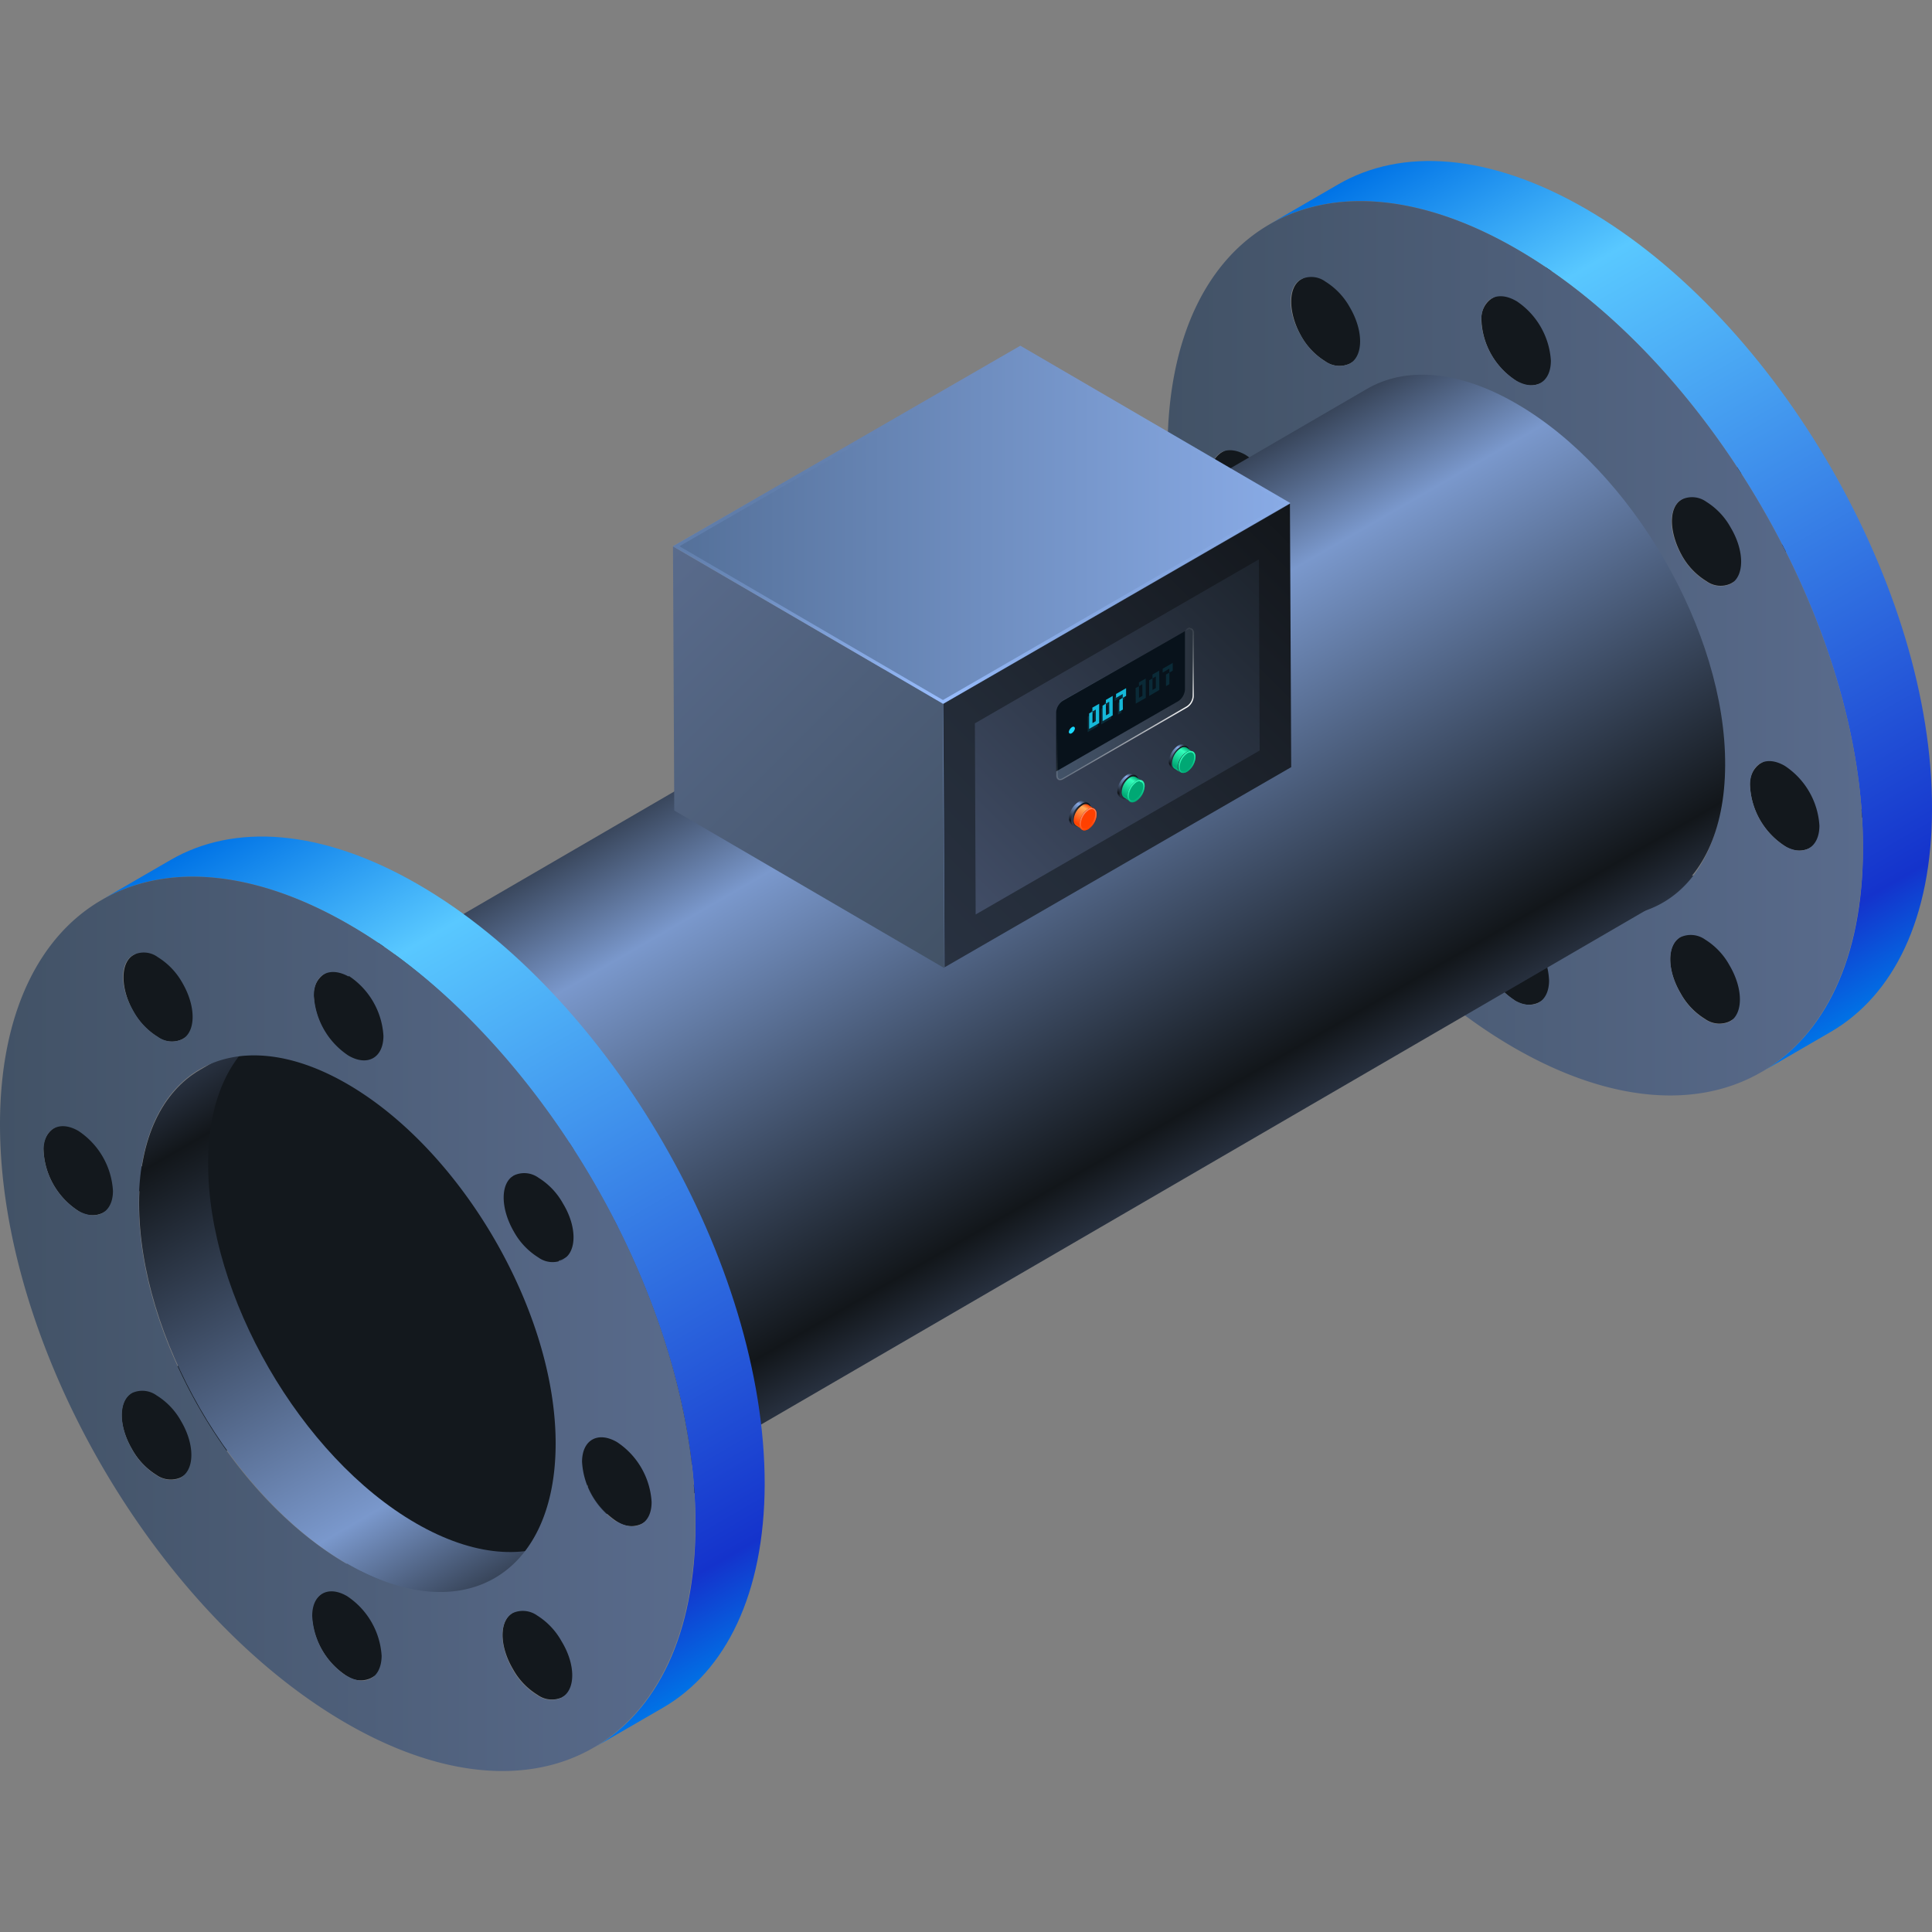 <svg xmlns="http://www.w3.org/2000/svg" xmlns:xlink="http://www.w3.org/1999/xlink" viewBox="0 0 150 150"><rect x="0" y="0" width="150" height="150" fill="#808080" stroke="none"/><defs><style>.cls-1,.cls-2{fill:none;}.cls-2{stroke:#fff;stroke-miterlimit:10;stroke-width:0.1px;}.cls-3{isolation:isolate;}.cls-4{opacity:0;}.cls-5{fill:#000714;}.cls-6{opacity:0.1;fill:url(#新建图案);}.cls-7{fill:#13181d;}.cls-8{fill:url(#未命名的渐变_115);}.cls-9{fill:url(#未命名的渐变_100);}.cls-10{fill:url(#未命名的渐变_168);}.cls-11{fill:url(#未命名的渐变_115-2);}.cls-12{fill:url(#未命名的渐变_113);}.cls-13{fill:url(#未命名的渐变_100-2);}.cls-14{fill:url(#未命名的渐变_168-2);}.cls-15{fill:url(#未命名的渐变_107);}.cls-16{fill:url(#未命名的渐变_53);}.cls-17{fill:url(#未命名的渐变_35);}.cls-18{fill:url(#未命名的渐变_107-2);}.cls-19{fill:url(#未命名的渐变_103);}.cls-20{fill:url(#未命名的渐变_7944);}.cls-21{fill:url(#未命名的渐变_37);}.cls-22{fill:url(#未命名的渐变_35-2);}.cls-23{fill:url(#未命名的渐变_107-3);}.cls-24{fill:url(#未命名的渐变_179);}.cls-25{fill:url(#未命名的渐变_132);}.cls-26{fill:url(#未命名的渐变_123);}.cls-27{fill:url(#未命名的渐变_35-3);}.cls-28{fill:url(#未命名的渐变_107-4);}.cls-29{fill:url(#未命名的渐变_179-2);}.cls-30{fill:url(#未命名的渐变_132-2);}.cls-31{fill:url(#未命名的渐变_123-2);}.cls-32{fill:url(#未命名的渐变_126);}.cls-33{fill:url(#未命名的渐变_13);}.cls-34{fill:url(#未命名的渐变_42);}.cls-35{fill:url(#未命名的渐变_66);}.cls-36{fill:#08121b;}.cls-37{opacity:0.15;}.cls-38{fill:#15b8d9;}.cls-39{mix-blend-mode:overlay;}.cls-40{fill:url(#未命名的渐变_18);}.cls-41{fill:#19d9ff;}.cls-42{opacity:0.2;}</style><pattern id="新建图案" data-name="新建图案" width="18.57" height="32.16" patternTransform="translate(2594.56 790.05)" patternUnits="userSpaceOnUse" viewBox="0 0 18.57 32.16"><rect class="cls-1" width="18.57" height="32.16"/><polyline class="cls-2" points="18.57 21.44 18.57 32.16 18.57 42.88"/><polyline class="cls-2" points="9.29 26.8 18.57 32.16 27.85 37.51 27.85 37.52"/><polyline class="cls-2" points="9.29 37.52 9.29 37.51 18.57 32.16 27.85 26.8"/><polygon class="cls-2" points="27.85 37.52 27.85 26.8 18.57 21.44 9.28 26.8 9.28 37.52 18.57 42.88 27.85 37.52"/><polyline class="cls-2" points="0 21.44 0 32.16 0 42.88"/><polyline class="cls-2" points="-9.28 26.8 0 32.16 9.28 37.51 9.28 37.52"/><polyline class="cls-2" points="-9.28 37.52 -9.28 37.51 0 32.16 9.28 26.8"/><polygon class="cls-2" points="9.28 37.52 9.28 26.8 0 21.44 -9.29 26.8 -9.29 37.52 0 42.88 9.28 37.52"/><polyline class="cls-2" points="18.57 10.72 27.85 16.08 37.13 21.43 37.13 21.44"/><polyline class="cls-2" points="18.57 21.44 18.57 21.43 27.85 16.08 37.13 10.72"/><polygon class="cls-2" points="37.14 21.44 37.14 10.72 27.85 5.36 18.57 10.72 18.57 21.44 27.85 26.8 37.14 21.44"/><polyline class="cls-2" points="9.29 5.36 9.29 16.08 9.29 26.8"/><polyline class="cls-2" points="0.01 10.72 9.29 16.08 18.57 21.43 18.57 21.44"/><polyline class="cls-2" points="0.01 21.44 0.01 21.43 9.29 16.08 18.57 10.72"/><polygon class="cls-2" points="18.57 21.44 18.57 10.72 9.28 5.36 0 10.72 0 21.44 9.28 26.8 18.57 21.44"/><polyline class="cls-2" points="-18.56 10.72 -9.28 16.08 0 21.43 0 21.44"/><polyline class="cls-2" points="-18.56 21.44 -18.56 21.43 -9.28 16.08 0 10.72"/><polygon class="cls-2" points="0 21.44 0 10.72 -9.29 5.36 -18.57 10.72 -18.57 21.44 -9.29 26.8 0 21.44"/><polyline class="cls-2" points="18.57 -10.72 18.57 0 18.57 10.72"/><polyline class="cls-2" points="9.29 -5.36 18.57 0 27.85 5.35 27.85 5.36"/><polyline class="cls-2" points="9.29 5.36 9.29 5.35 18.57 0 27.85 -5.36"/><polygon class="cls-2" points="27.85 5.36 27.85 -5.36 18.57 -10.72 9.28 -5.36 9.28 5.36 18.57 10.72 27.85 5.36"/><polyline class="cls-2" points="0 -10.72 0 0 0 10.72"/><polyline class="cls-2" points="-9.28 -5.36 0 0 9.28 5.35 9.28 5.36"/><polyline class="cls-2" points="-9.28 5.36 -9.28 5.35 0 0 9.28 -5.36"/><polygon class="cls-2" points="9.28 5.36 9.28 -5.36 0 -10.72 -9.29 -5.36 -9.29 5.36 0 10.72 9.28 5.36"/></pattern><linearGradient id="未命名的渐变_115" x1="126.05" y1="71.84" x2="103.22" y2="32.3" gradientUnits="userSpaceOnUse"><stop offset="0" stop-color="#283140"/><stop offset="0.1" stop-color="#12161a"/><stop offset="0.8" stop-color="#7a98cc"/><stop offset="1" stop-color="#38455a"/></linearGradient><linearGradient id="未命名的渐变_100" x1="148.86" y1="76.25" x2="110.79" y2="10.33" gradientUnits="userSpaceOnUse"><stop offset="0" stop-color="#0073e6"/><stop offset="0.1" stop-color="#1433cc"/><stop offset="0.8" stop-color="#59c8ff"/><stop offset="1" stop-color="#0073e6"/></linearGradient><linearGradient id="未命名的渐变_168" x1="90.65" y1="50.33" x2="144.64" y2="50.33" gradientUnits="userSpaceOnUse"><stop offset="0" stop-color="#425266"/><stop offset="1" stop-color="#596b8c"/></linearGradient><linearGradient id="未命名的渐变_115-2" x1="91.14" y1="92.16" x2="68.06" y2="52.18" xlink:href="#未命名的渐变_115"/><linearGradient id="未命名的渐变_113" x1="35.39" y1="124.29" x2="12.57" y2="84.75" gradientUnits="userSpaceOnUse"><stop offset="0" stop-color="#38455a"/><stop offset="0.2" stop-color="#7a98cc"/><stop offset="0.9" stop-color="#12161a"/><stop offset="1" stop-color="#283140"/></linearGradient><linearGradient id="未命名的渐变_100-2" x1="58.2" y1="128.7" x2="20.14" y2="62.78" xlink:href="#未命名的渐变_100"/><linearGradient id="未命名的渐变_168-2" x1="0" y1="102.78" x2="53.98" y2="102.78" xlink:href="#未命名的渐变_168"/><linearGradient id="未命名的渐变_107" x1="383.84" y1="72.81" x2="352.44" y2="41.41" gradientTransform="matrix(-1, 0, 0, 1, 454.88, 0)" gradientUnits="userSpaceOnUse"><stop offset="0" stop-color="#283140"/><stop offset="0.34" stop-color="#232b37"/><stop offset="0.9" stop-color="#15191f"/><stop offset="1" stop-color="#12161a"/></linearGradient><linearGradient id="未命名的渐变_53" x1="380.53" y1="69.61" x2="355.75" y2="44.83" gradientTransform="matrix(-1, 0, 0, 1, 454.88, 0)" gradientUnits="userSpaceOnUse"><stop offset="0" stop-color="#414d66"/><stop offset="1" stop-color="#1d242d"/></linearGradient><linearGradient id="未命名的渐变_35" x1="83.09" y1="63.93" x2="84.12" y2="62.14" gradientUnits="userSpaceOnUse"><stop offset="0" stop-color="#283140"/><stop offset="0.1" stop-color="#12161a"/><stop offset="0.8" stop-color="#89abe6"/><stop offset="1" stop-color="#283140"/></linearGradient><linearGradient id="未命名的渐变_107-2" x1="83.24" y1="63.96" x2="84.67" y2="62.53" gradientTransform="matrix(1, 0, 0, 1, 0, 0)" xlink:href="#未命名的渐变_107"/><linearGradient id="未命名的渐变_103" x1="83.55" y1="64.12" x2="84.49" y2="62.48" gradientUnits="userSpaceOnUse"><stop offset="0" stop-color="#f50"/><stop offset="0.1" stop-color="#ff4000"/><stop offset="0.8" stop-color="#ffad5c"/><stop offset="1" stop-color="#ff4000"/></linearGradient><linearGradient id="未命名的渐变_7944" x1="83.82" y1="63.58" x2="85.14" y2="63.58" gradientUnits="userSpaceOnUse"><stop offset="0" stop-color="#ff4000"/><stop offset="1" stop-color="#ff4000"/></linearGradient><linearGradient id="未命名的渐变_37" x1="84.81" y1="64.15" x2="84.15" y2="63" gradientUnits="userSpaceOnUse"><stop offset="0" stop-color="#ff4000"/><stop offset="0.2" stop-color="#ff541a"/><stop offset="0.55" stop-color="#ff7242"/><stop offset="0.83" stop-color="#ff845a"/><stop offset="1" stop-color="#ff8b63"/></linearGradient><linearGradient id="未命名的渐变_35-2" x1="86.81" y1="61.81" x2="87.84" y2="60.02" xlink:href="#未命名的渐变_35"/><linearGradient id="未命名的渐变_107-3" x1="86.96" y1="61.83" x2="88.39" y2="60.4" gradientTransform="matrix(1, 0, 0, 1, 0, 0)" xlink:href="#未命名的渐变_107"/><linearGradient id="未命名的渐变_179" x1="87.27" y1="61.99" x2="88.22" y2="60.35" gradientUnits="userSpaceOnUse"><stop offset="0" stop-color="#00bf84"/><stop offset="0.1" stop-color="#00a874"/><stop offset="0.8" stop-color="#3fb"/><stop offset="1" stop-color="#00a874"/></linearGradient><linearGradient id="未命名的渐变_132" x1="87.54" y1="61.45" x2="88.87" y2="61.45" gradientUnits="userSpaceOnUse"><stop offset="0" stop-color="#00a874"/><stop offset="1" stop-color="#00a874"/></linearGradient><linearGradient id="未命名的渐变_123" x1="88.53" y1="62.02" x2="87.87" y2="60.88" gradientUnits="userSpaceOnUse"><stop offset="0" stop-color="#00a874"/><stop offset="0.12" stop-color="#08b680"/><stop offset="0.51" stop-color="#1fdea0"/><stop offset="0.81" stop-color="#2ef6b4"/><stop offset="1" stop-color="#3fb"/></linearGradient><linearGradient id="未命名的渐变_35-3" x1="90.76" y1="59.52" x2="91.8" y2="57.73" xlink:href="#未命名的渐变_35"/><linearGradient id="未命名的渐变_107-4" x1="90.91" y1="59.54" x2="92.34" y2="58.11" gradientTransform="matrix(1, 0, 0, 1, 0, 0)" xlink:href="#未命名的渐变_107"/><linearGradient id="未命名的渐变_179-2" x1="91.22" y1="59.7" x2="92.17" y2="58.06" xlink:href="#未命名的渐变_179"/><linearGradient id="未命名的渐变_132-2" x1="91.49" y1="59.16" x2="92.82" y2="59.16" xlink:href="#未命名的渐变_132"/><linearGradient id="未命名的渐变_123-2" x1="92.49" y1="59.73" x2="91.83" y2="58.59" xlink:href="#未命名的渐变_123"/><linearGradient id="未命名的渐变_126" x1="378.65" y1="72.24" x2="405.56" y2="45.33" gradientTransform="matrix(-1, 0, 0, 1, 454.88, 0)" xlink:href="#未命名的渐变_168"/><linearGradient id="未命名的渐变_13" x1="354.7" y1="40.74" x2="402.63" y2="40.74" gradientTransform="matrix(-1, 0, 0, 1, 454.88, 0)" gradientUnits="userSpaceOnUse"><stop offset="0" stop-color="#89abe6"/><stop offset="1" stop-color="#547099"/></linearGradient><linearGradient id="未命名的渐变_42" x1="76.21" y1="54.64" x2="76.21" y2="26.84" gradientUnits="userSpaceOnUse"><stop offset="0" stop-color="#99beff"/><stop offset="0.02" stop-color="#99beff" stop-opacity="0.93"/><stop offset="0.09" stop-color="#99beff" stop-opacity="0.74"/><stop offset="0.17" stop-color="#99beff" stop-opacity="0.56"/><stop offset="0.25" stop-color="#99beff" stop-opacity="0.41"/><stop offset="0.33" stop-color="#99beff" stop-opacity="0.28"/><stop offset="0.43" stop-color="#99beff" stop-opacity="0.18"/><stop offset="0.53" stop-color="#99beff" stop-opacity="0.1"/><stop offset="0.64" stop-color="#99beff" stop-opacity="0.04"/><stop offset="0.77" stop-color="#99beff" stop-opacity="0.01"/><stop offset="1" stop-color="#99beff" stop-opacity="0"/></linearGradient><linearGradient id="未命名的渐变_66" x1="-1659.73" y1="54.67" x2="-1649.03" y2="54.67" gradientTransform="translate(1741.73)" gradientUnits="userSpaceOnUse"><stop offset="0" stop-color="#435368"/><stop offset="0.31" stop-color="#3e4c5f"/><stop offset="0.81" stop-color="#2f3947"/><stop offset="1" stop-color="#28313c"/></linearGradient><linearGradient id="未命名的渐变_18" x1="89.92" y1="57.24" x2="84.78" y2="52.1" gradientUnits="userSpaceOnUse"><stop offset="0" stop-color="#fff"/><stop offset="0.02" stop-color="#fff" stop-opacity="0.93"/><stop offset="0.09" stop-color="#fff" stop-opacity="0.74"/><stop offset="0.17" stop-color="#fff" stop-opacity="0.56"/><stop offset="0.25" stop-color="#fff" stop-opacity="0.41"/><stop offset="0.33" stop-color="#fff" stop-opacity="0.28"/><stop offset="0.43" stop-color="#fff" stop-opacity="0.18"/><stop offset="0.53" stop-color="#fff" stop-opacity="0.1"/><stop offset="0.64" stop-color="#fff" stop-opacity="0.04"/><stop offset="0.77" stop-color="#fff" stop-opacity="0.01"/><stop offset="1" stop-color="#fff" stop-opacity="0"/></linearGradient></defs><title>水处理仪</title><g class="cls-3"><g id="图层_2" data-name="图层 2"><g id="图元"><g id="水处理仪"><g class="cls-4"><rect class="cls-5" width="150" height="150"/><rect id="网格" class="cls-6" width="150" height="150"/></g><g class="cls-3"><path class="cls-7" d="M108.16,58.94a5.33,5.33,0,0,1-1.9-2c-1.06-1.83-1.06-3.79,0-4.38l-5.37,3.11c-1.07.6-1.08,2.55,0,4.39a5.55,5.55,0,0,0,1.89,2,1.92,1.92,0,0,0,1.91.19l5.37-3.12A1.9,1.9,0,0,1,108.16,58.94Z"/><path class="cls-7" d="M122.93,74.53a6,6,0,0,1-2.69-4.67,1.91,1.91,0,0,1,.79-1.72l-5.36,3.11a1.88,1.88,0,0,0-.79,1.73,6,6,0,0,0,2.69,4.67,1.88,1.88,0,0,0,1.91.18l5.36-3.12A1.88,1.88,0,0,1,122.93,74.53Z"/><path class="cls-7" d="M102.08,38.4a6,6,0,0,1-2.69-4.65,1.93,1.93,0,0,1,.79-1.73l-5.36,3.12A1.87,1.87,0,0,0,94,36.87a6,6,0,0,0,2.69,4.65,1.88,1.88,0,0,0,1.91.18L104,38.59A1.9,1.9,0,0,1,102.08,38.4Z"/><path class="cls-7" d="M137.75,76a5.55,5.55,0,0,1-1.91-2c-1.06-1.84-1.06-3.79,0-4.39l-5.36,3.12c-1.07.6-1.08,2.55,0,4.38a5.37,5.37,0,0,0,1.9,2,1.9,1.9,0,0,0,1.9.19l5.36-3.12A1.88,1.88,0,0,1,137.75,76Z"/><path class="cls-7" d="M108.25,25a5.43,5.43,0,0,1-1.89-2c-1-1.82-1.06-3.75,0-4.35L101,21.7c-1,.61-1,2.54,0,4.35a5.38,5.38,0,0,0,1.89,2,1.89,1.89,0,0,0,1.91.18l5.36-3.12A1.89,1.89,0,0,1,108.25,25Z"/><path class="cls-8" d="M123,65.82c-8.94-5.16-16.17-17.68-16.14-27.95,0-5.1,1.82-8.69,4.73-10.38l-5.37,3.12c-2.91,1.69-4.71,5.28-4.73,10.37,0,10.28,7.2,22.8,16.14,28,4.5,2.6,8.58,2.84,11.52,1.12L134.48,67C131.53,68.66,127.46,68.42,123,65.82Z"/><path class="cls-7" d="M143.92,62.56a6,6,0,0,1-2.69-4.66,1.86,1.86,0,0,1,.79-1.72l-5.37,3.11a1.9,1.9,0,0,0-.78,1.73,5.92,5.92,0,0,0,2.68,4.65,1.9,1.9,0,0,0,1.92.19l5.36-3.12A1.88,1.88,0,0,1,143.92,62.56Z"/><path class="cls-7" d="M123.07,26.45a6,6,0,0,1-2.69-4.66,1.85,1.85,0,0,1,.79-1.72l-5.36,3.11a1.87,1.87,0,0,0-.79,1.73,5.92,5.92,0,0,0,2.68,4.65,1.92,1.92,0,0,0,1.92.19L125,26.63A1.9,1.9,0,0,1,123.07,26.45Z"/><path class="cls-7" d="M137.84,42a5.52,5.52,0,0,1-1.9-2c-1.06-1.81-1.06-3.74,0-4.35l-5.36,3.12c-1.05.6-1,2.54,0,4.35a5.42,5.42,0,0,0,1.91,2,1.87,1.87,0,0,0,1.9.18l5.36-3.12A1.89,1.89,0,0,1,137.84,42Z"/><path class="cls-9" d="M123.1,16.2c-7.51-4.33-14.3-4.73-19.21-1.88l-5.36,3.11c4.9-2.85,11.7-2.45,19.2,1.89,14.92,8.61,27,29.47,26.91,46.6,0,8.51-3,14.5-7.87,17.31l5.36-3.11C147,77.3,150,71.31,150,62.8,150.05,45.67,138,24.81,123.1,16.2Z"/><path class="cls-10" d="M117.73,19.32c-14.91-8.61-27-1.7-27.08,15.43s12,38,26.91,46.6,27,1.71,27.08-15.43S132.65,27.93,117.73,19.32Zm0,4.05A6,6,0,0,1,120.41,28c0,1.7-1.22,2.4-2.71,1.54A5.92,5.92,0,0,1,115,24.91C115,23.2,116.24,22.51,117.72,23.37ZM101,21.69a1.85,1.85,0,0,1,1.9.17,5.48,5.48,0,0,1,1.9,2c1.07,1.82,1.06,3.77,0,4.37a1.89,1.89,0,0,1-1.91-.18,5.38,5.38,0,0,1-1.89-2C99.93,24.22,99.94,22.27,101,21.69ZM96.72,41.52A6,6,0,0,1,94,36.87c0-1.71,1.22-2.4,2.71-1.55A6,6,0,0,1,99.42,40C99.42,41.68,98.2,42.38,96.72,41.52Zm8,20.73a1.92,1.92,0,0,1-1.91-.19,5.55,5.55,0,0,1-1.89-2c-1.07-1.84-1.06-3.79,0-4.39a1.9,1.9,0,0,1,1.9.19,5.37,5.37,0,0,1,1.9,2C105.78,59.7,105.77,61.65,104.7,62.25Zm12.87,15.4A6,6,0,0,1,114.88,73c0-1.7,1.22-2.4,2.71-1.54a5.92,5.92,0,0,1,2.68,4.65C120.27,77.81,119.05,78.5,117.57,77.65Zm0-8.71c-8.94-5.16-16.17-17.68-16.14-28s7.31-14.42,16.25-9.25,16.17,17.71,16.14,28S126.53,74.1,117.59,68.94Zm16.69,10.39a1.9,1.9,0,0,1-1.9-.19,5.37,5.37,0,0,1-1.9-2c-1.07-1.83-1.06-3.78,0-4.38a1.92,1.92,0,0,1,1.91.19,5.43,5.43,0,0,1,1.89,2C135.36,76.78,135.35,78.73,134.28,79.33Zm.1-34a1.87,1.87,0,0,1-1.9-.18,5.42,5.42,0,0,1-1.91-2c-1.06-1.83-1.06-3.78,0-4.37a1.89,1.89,0,0,1,1.91.18,5.46,5.46,0,0,1,1.89,2C135.45,42.77,135.45,44.73,134.38,45.33Zm4.17,20.34A5.92,5.92,0,0,1,135.87,61c0-1.7,1.22-2.4,2.7-1.54a6,6,0,0,1,2.69,4.65C141.25,65.84,140,66.53,138.55,65.67Z"/></g><g class="cls-3"><path class="cls-11" d="M117.72,31.33c-4.52-2.62-8.62-2.86-11.58-1.14L18.56,81.09c3-1.72,7.05-1.48,11.57,1.13,9,5.19,16.25,17.77,16.22,28.1,0,5.13-1.82,8.74-4.74,10.44l87.58-50.9c2.92-1.7,4.73-5.31,4.75-10.44C134,49.09,126.71,36.52,117.72,31.33Z"/><path class="cls-7" d="M30.13,82.22c-9-5.19-16.29-1-16.32,9.31S21,114.43,30,119.62s16.3,1,16.32-9.3S39.12,87.41,30.13,82.22Z"/></g><g class="cls-3"><path class="cls-7" d="M17.5,111.39a5.39,5.39,0,0,1-1.89-2c-1.07-1.83-1.06-3.79,0-4.38l-5.36,3.11c-1.07.6-1.08,2.55,0,4.39a5.47,5.47,0,0,0,1.89,2,1.92,1.92,0,0,0,1.91.19l5.36-3.12A1.9,1.9,0,0,1,17.5,111.39Z"/><path class="cls-7" d="M32.28,127a5.93,5.93,0,0,1-2.69-4.67,1.86,1.86,0,0,1,.79-1.72L25,123.7a1.88,1.88,0,0,0-.79,1.73,5.94,5.94,0,0,0,2.68,4.67,1.89,1.89,0,0,0,1.92.18l5.36-3.12A1.88,1.88,0,0,1,32.28,127Z"/><path class="cls-7" d="M11.43,90.85A6,6,0,0,1,8.74,86.2a1.88,1.88,0,0,1,.79-1.73L4.17,87.59a1.87,1.87,0,0,0-.79,1.73A5.92,5.92,0,0,0,6.06,94,1.92,1.92,0,0,0,8,94.16L13.34,91A1.88,1.88,0,0,1,11.43,90.85Z"/><path class="cls-7" d="M47.09,128.48a5.45,5.45,0,0,1-1.9-2c-1.07-1.84-1.06-3.79,0-4.39l-5.36,3.12c-1.08.6-1.08,2.55,0,4.38a5.39,5.39,0,0,0,1.91,2,1.9,1.9,0,0,0,1.9.19L49,128.66A1.9,1.9,0,0,1,47.09,128.48Z"/><path class="cls-7" d="M17.6,77.4a5.35,5.35,0,0,1-1.89-2c-1.06-1.82-1.06-3.75,0-4.35l-5.37,3.11c-1,.61-1,2.54,0,4.35a5.4,5.4,0,0,0,1.9,2,1.87,1.87,0,0,0,1.9.18l5.37-3.12A1.89,1.89,0,0,1,17.6,77.4Z"/><path class="cls-12" d="M32.3,118.27c-8.94-5.16-16.17-17.68-16.14-27.95,0-5.1,1.82-8.69,4.73-10.38l-5.36,3.12c-2.91,1.69-4.72,5.28-4.73,10.37,0,10.28,7.2,22.8,16.14,28,4.5,2.6,8.57,2.84,11.52,1.13l5.36-3.12C40.88,121.11,36.8,120.87,32.3,118.27Z"/><path class="cls-7" d="M53.26,115a5.94,5.94,0,0,1-2.68-4.66,1.88,1.88,0,0,1,.78-1.72L46,111.74a1.9,1.9,0,0,0-.79,1.73,6,6,0,0,0,2.69,4.66,1.92,1.92,0,0,0,1.92.18l5.36-3.12A1.89,1.89,0,0,1,53.26,115Z"/><path class="cls-7" d="M32.41,78.9a6,6,0,0,1-2.68-4.66,1.85,1.85,0,0,1,.79-1.72l-5.37,3.11a1.89,1.89,0,0,0-.79,1.73A6,6,0,0,0,27.05,82,1.92,1.92,0,0,0,29,82.2l5.36-3.12A1.92,1.92,0,0,1,32.41,78.9Z"/><path class="cls-7" d="M47.19,94.49a5.54,5.54,0,0,1-1.91-2c-1.05-1.81-1.06-3.74,0-4.35L39.9,91.23c-1,.61-1,2.54,0,4.35a5.48,5.48,0,0,0,1.9,2,1.87,1.87,0,0,0,1.9.18l5.37-3.12A1.89,1.89,0,0,1,47.19,94.49Z"/><path class="cls-13" d="M32.44,68.65c-7.5-4.33-14.3-4.73-19.2-1.88L7.87,69.88c4.91-2.85,11.7-2.45,19.21,1.89C42,80.38,54,101.24,54,118.37c0,8.51-3,14.5-7.87,17.31l5.37-3.11c4.84-2.82,7.84-8.81,7.87-17.32C59.39,98.12,47.36,77.26,32.44,68.65Z"/><path class="cls-14" d="M27.08,71.77C12.16,63.16.05,70.07,0,87.2s12,38,26.9,46.6,27,1.71,27.08-15.43S42,80.38,27.08,71.77Zm0,4a6,6,0,0,1,2.69,4.65c0,1.7-1.23,2.4-2.71,1.54a6,6,0,0,1-2.69-4.65C24.37,75.65,25.59,75,27.07,75.82ZM10.36,74.14a1.83,1.83,0,0,1,1.89.17,5.5,5.5,0,0,1,1.91,2c1.06,1.82,1.06,3.77,0,4.37a1.87,1.87,0,0,1-1.9-.18,5.4,5.4,0,0,1-1.9-2C9.28,76.67,9.28,74.72,10.36,74.14ZM6.06,94a5.92,5.92,0,0,1-2.68-4.65c0-1.71,1.22-2.4,2.7-1.55a6,6,0,0,1,2.69,4.66C8.77,94.13,7.55,94.83,6.06,94Zm8,20.73a1.92,1.92,0,0,1-1.91-.19,5.47,5.47,0,0,1-1.89-2c-1.07-1.84-1.06-3.79,0-4.39a1.9,1.9,0,0,1,1.9.19,5.45,5.45,0,0,1,1.9,2C15.13,112.15,15.12,114.1,14.05,114.7Zm12.86,15.4a5.94,5.94,0,0,1-2.68-4.67c0-1.7,1.22-2.4,2.7-1.54a6,6,0,0,1,2.69,4.65C29.61,130.26,28.4,131,26.91,130.1Zm0-8.71c-8.94-5.16-16.17-17.68-16.14-28S18.1,79,27,84.18s16.17,17.71,16.14,27.95S35.88,126.55,26.94,121.39Zm16.69,10.39a1.9,1.9,0,0,1-1.9-.19,5.39,5.39,0,0,1-1.91-2c-1.06-1.83-1.06-3.78,0-4.38a1.92,1.92,0,0,1,1.91.19,5.51,5.51,0,0,1,1.89,2C44.7,129.23,44.7,131.18,43.63,131.78Zm.09-34a1.87,1.87,0,0,1-1.9-.18,5.48,5.48,0,0,1-1.9-2c-1.06-1.83-1.06-3.78,0-4.37a1.89,1.89,0,0,1,1.91.18,5.48,5.48,0,0,1,1.9,2C44.8,95.23,44.8,97.18,43.72,97.78Zm4.18,20.35a6,6,0,0,1-2.69-4.66c0-1.7,1.22-2.4,2.71-1.54a6,6,0,0,1,2.69,4.65C50.6,118.29,49.38,119,47.9,118.13Z"/></g><polygon class="cls-15" points="100.25 59.56 100.15 39.11 73.24 54.65 73.34 75.1 100.25 59.56"/><polygon class="cls-16" points="97.8 58.27 97.74 43.43 75.69 56.16 75.75 71 97.8 58.27"/><g class="cls-3"><path class="cls-17" d="M84.29,62.24a.53.53,0,0,0-.52,0A1.61,1.61,0,0,0,83,63.56a.52.52,0,0,0,.21.47l.18.11a.52.52,0,0,1-.21-.47A1.59,1.59,0,0,1,84,62.4a.5.5,0,0,1,.52,0Z"/><path class="cls-18" d="M84,62.4a1.59,1.59,0,0,0-.73,1.27c0,.46.33.65.73.41a1.57,1.57,0,0,0,.73-1.26C84.68,62.35,84.36,62.16,84,62.4Z"/></g><g class="cls-3"><path class="cls-19" d="M84.49,62.48a.46.46,0,0,0-.47.05,1.47,1.47,0,0,0-.66,1.14.47.47,0,0,0,.2.43l.45.28a.45.45,0,0,1-.19-.42,1.46,1.46,0,0,1,.66-1.15.48.48,0,0,1,.47,0Z"/><path class="cls-20" d="M84.48,62.81A1.46,1.46,0,0,0,83.82,64c0,.42.3.59.66.38a1.46,1.46,0,0,0,.66-1.15C85.14,62.77,84.84,62.6,84.48,62.81Z"/><path class="cls-21" d="M84.77,62.82c.17,0,.27.14.27.37a1.38,1.38,0,0,1-.61,1.06.52.52,0,0,1-.24.08c-.17,0-.27-.14-.27-.37a1.38,1.38,0,0,1,.61-1.06.49.49,0,0,1,.24-.08m0-.1a.57.57,0,0,0-.29.09A1.46,1.46,0,0,0,83.82,64c0,.3.15.47.37.47a.6.6,0,0,0,.29-.09,1.46,1.46,0,0,0,.66-1.15c0-.29-.15-.47-.37-.47Z"/></g><g class="cls-3"><path class="cls-22" d="M88,60.12a.5.5,0,0,0-.52.05,1.62,1.62,0,0,0-.73,1.26.51.51,0,0,0,.21.47l.19.11a.52.52,0,0,1-.22-.47,1.64,1.64,0,0,1,.73-1.27.5.5,0,0,1,.52-.05Z"/><path class="cls-23" d="M87.67,60.27a1.64,1.64,0,0,0-.73,1.27c0,.46.33.65.74.42a1.64,1.64,0,0,0,.73-1.27C88.41,60.23,88.08,60,87.67,60.27Z"/></g><g class="cls-3"><path class="cls-24" d="M88.22,60.35a.46.46,0,0,0-.47,0,1.43,1.43,0,0,0-.66,1.15.46.46,0,0,0,.19.42l.45.29a.47.47,0,0,1-.19-.43,1.47,1.47,0,0,1,.66-1.14.46.46,0,0,1,.47,0Z"/><path class="cls-25" d="M88.2,60.69a1.47,1.47,0,0,0-.66,1.14c0,.42.3.59.66.38a1.45,1.45,0,0,0,.67-1.14C88.86,60.65,88.57,60.48,88.2,60.69Z"/><path class="cls-26" d="M88.5,60.7c.16,0,.27.13.27.37a1.35,1.35,0,0,1-.62,1,.4.4,0,0,1-.24.08c-.17,0-.27-.14-.27-.37a1.4,1.4,0,0,1,.61-1.06.5.5,0,0,1,.25-.07m0-.1a.64.64,0,0,0-.3.09,1.47,1.47,0,0,0-.66,1.14c0,.3.15.47.37.47a.57.57,0,0,0,.29-.09,1.45,1.45,0,0,0,.67-1.14c0-.3-.16-.47-.37-.47Z"/></g><g class="cls-3"><path class="cls-27" d="M92,57.83a.5.5,0,0,0-.52.05,1.62,1.62,0,0,0-.73,1.26.53.53,0,0,0,.22.47l.18.11a.52.52,0,0,1-.21-.47A1.61,1.61,0,0,1,91.63,58a.53.53,0,0,1,.52,0Z"/><path class="cls-28" d="M91.63,58a1.61,1.61,0,0,0-.73,1.27c0,.46.33.65.73.42a1.61,1.61,0,0,0,.73-1.26C92.36,57.94,92,57.75,91.63,58Z"/></g><g class="cls-3"><path class="cls-29" d="M92.17,58.07a.45.45,0,0,0-.47,0A1.46,1.46,0,0,0,91,59.26a.46.46,0,0,0,.19.42l.46.29a.47.47,0,0,1-.2-.43,1.47,1.47,0,0,1,.66-1.14.48.48,0,0,1,.48,0Z"/><path class="cls-30" d="M92.15,58.4a1.47,1.47,0,0,0-.66,1.14c0,.42.3.59.67.38a1.47,1.47,0,0,0,.66-1.14C92.82,58.36,92.52,58.19,92.15,58.4Z"/><path class="cls-31" d="M92.45,58.41c.17,0,.27.14.27.37a1.4,1.4,0,0,1-.61,1.06.5.5,0,0,1-.25.07c-.17,0-.27-.14-.27-.37a1.4,1.4,0,0,1,.61-1.06.53.53,0,0,1,.25-.07m0-.1a.64.64,0,0,0-.3.09,1.47,1.47,0,0,0-.66,1.14c0,.3.15.47.37.47a.64.64,0,0,0,.3-.09,1.47,1.47,0,0,0,.66-1.14c0-.3-.15-.47-.37-.47Z"/></g><polygon class="cls-32" points="73.21 54.63 52.25 42.41 52.35 62.93 73.31 75.16 73.21 54.63"/><polygon class="cls-33" points="100.18 39.06 79.22 26.84 52.25 42.41 73.21 54.63 100.18 39.06"/><path class="cls-34" d="M79.22,27.13,99.68,39.06,73.21,54.35,52.75,42.41,79.22,27.13m0-.29-27,15.57,21,12.23,27-15.58-21-12.22Z"/><path class="cls-35" d="M92.71,54a1.14,1.14,0,0,1-.53.9l-9.63,5.57c-.3.17-.53,0-.53-.3v-.32l0-4.59a1.14,1.14,0,0,1,.53-.9L92,49l.22-.13c.29-.16.52,0,.52.3Z"/><path class="cls-36" d="M92,53.54a1.18,1.18,0,0,1-.52.9L82,59.89l0-4.59a1.14,1.14,0,0,1,.53-.9L92,49Z"/><g class="cls-37"><polygon class="cls-38" points="88.43 52.98 88.43 53.28 88.69 53.12 88.7 54.03 88.43 54.18 88.43 53.28 88.17 53.42 88.18 54.63 88.96 54.18 88.95 52.68 88.43 52.98"/><polygon class="cls-38" points="89.48 52.37 89.48 52.67 89.74 52.52 89.74 53.42 89.48 53.57 89.48 52.67 89.22 52.82 89.22 54.03 90.01 53.57 90 52.07 89.48 52.37"/><polygon class="cls-38" points="91.05 51.47 90.27 51.92 90.27 52.22 90.79 51.91 90.79 52.22 91.05 52.07 91.05 51.47"/><polygon class="cls-38" points="90.53 52.37 90.53 53.27 90.79 53.12 90.79 52.22 90.53 52.37"/></g><g class="cls-39"><path class="cls-40" d="M92.4,48.86c.17,0,.19.19.19.27l0,4.91a1,1,0,0,1-.48.81L82.5,60.42a.41.41,0,0,1-.19.06c-.17,0-.19-.19-.19-.27v-.32l0-4.59a1.08,1.08,0,0,1,.48-.82L92,49l.22-.12a.35.35,0,0,1,.18-.06m0-.1a.43.43,0,0,0-.23.07L92,49,82.53,54.4a1.14,1.14,0,0,0-.53.9l0,4.59v.32c0,.23.12.37.29.37a.49.49,0,0,0,.24-.07l9.63-5.57a1.14,1.14,0,0,0,.53-.9l0-4.91c0-.23-.12-.37-.29-.37Z"/></g><g class="cls-37"><polygon class="cls-38" points="84.71 55.19 84.71 55.49 84.97 55.34 84.97 56.24 84.71 56.39 84.71 55.49 84.45 55.64 84.45 56.84 85.23 56.39 85.23 54.89 84.71 55.19"/><polygon class="cls-38" points="85.75 54.58 85.76 54.88 86.02 54.73 86.02 55.63 85.76 55.78 85.76 54.88 85.49 55.03 85.5 56.24 86.28 55.78 86.28 54.28 85.75 54.58"/><polygon class="cls-38" points="87.32 53.68 86.54 54.13 86.54 54.43 87.06 54.13 87.06 54.43 87.32 54.28 87.32 53.68"/><polygon class="cls-38" points="86.8 54.58 86.8 55.48 87.07 55.33 87.06 54.43 86.8 54.58"/></g><polygon class="cls-38" points="84.81 54.94 84.82 55.24 85.08 55.09 85.08 55.99 84.82 56.14 84.82 55.24 84.56 55.39 84.56 56.59 85.34 56.14 85.34 54.64 84.81 54.94"/><polygon class="cls-38" points="85.86 54.34 85.86 54.63 86.12 54.48 86.13 55.39 85.87 55.54 85.86 54.63 85.6 54.79 85.61 55.99 86.39 55.54 86.39 54.03 85.86 54.34"/><polygon class="cls-38" points="87.43 53.43 86.65 53.88 86.65 54.18 87.17 53.88 87.17 54.18 87.43 54.03 87.43 53.43"/><polygon class="cls-38" points="86.91 54.33 86.91 55.24 87.18 55.09 87.17 54.18 86.91 54.33"/><ellipse class="cls-41" cx="83.22" cy="56.69" rx="0.31" ry="0.17" transform="translate(-12.11 89.12) rotate(-53.05)"/></g></g></g></g></svg>